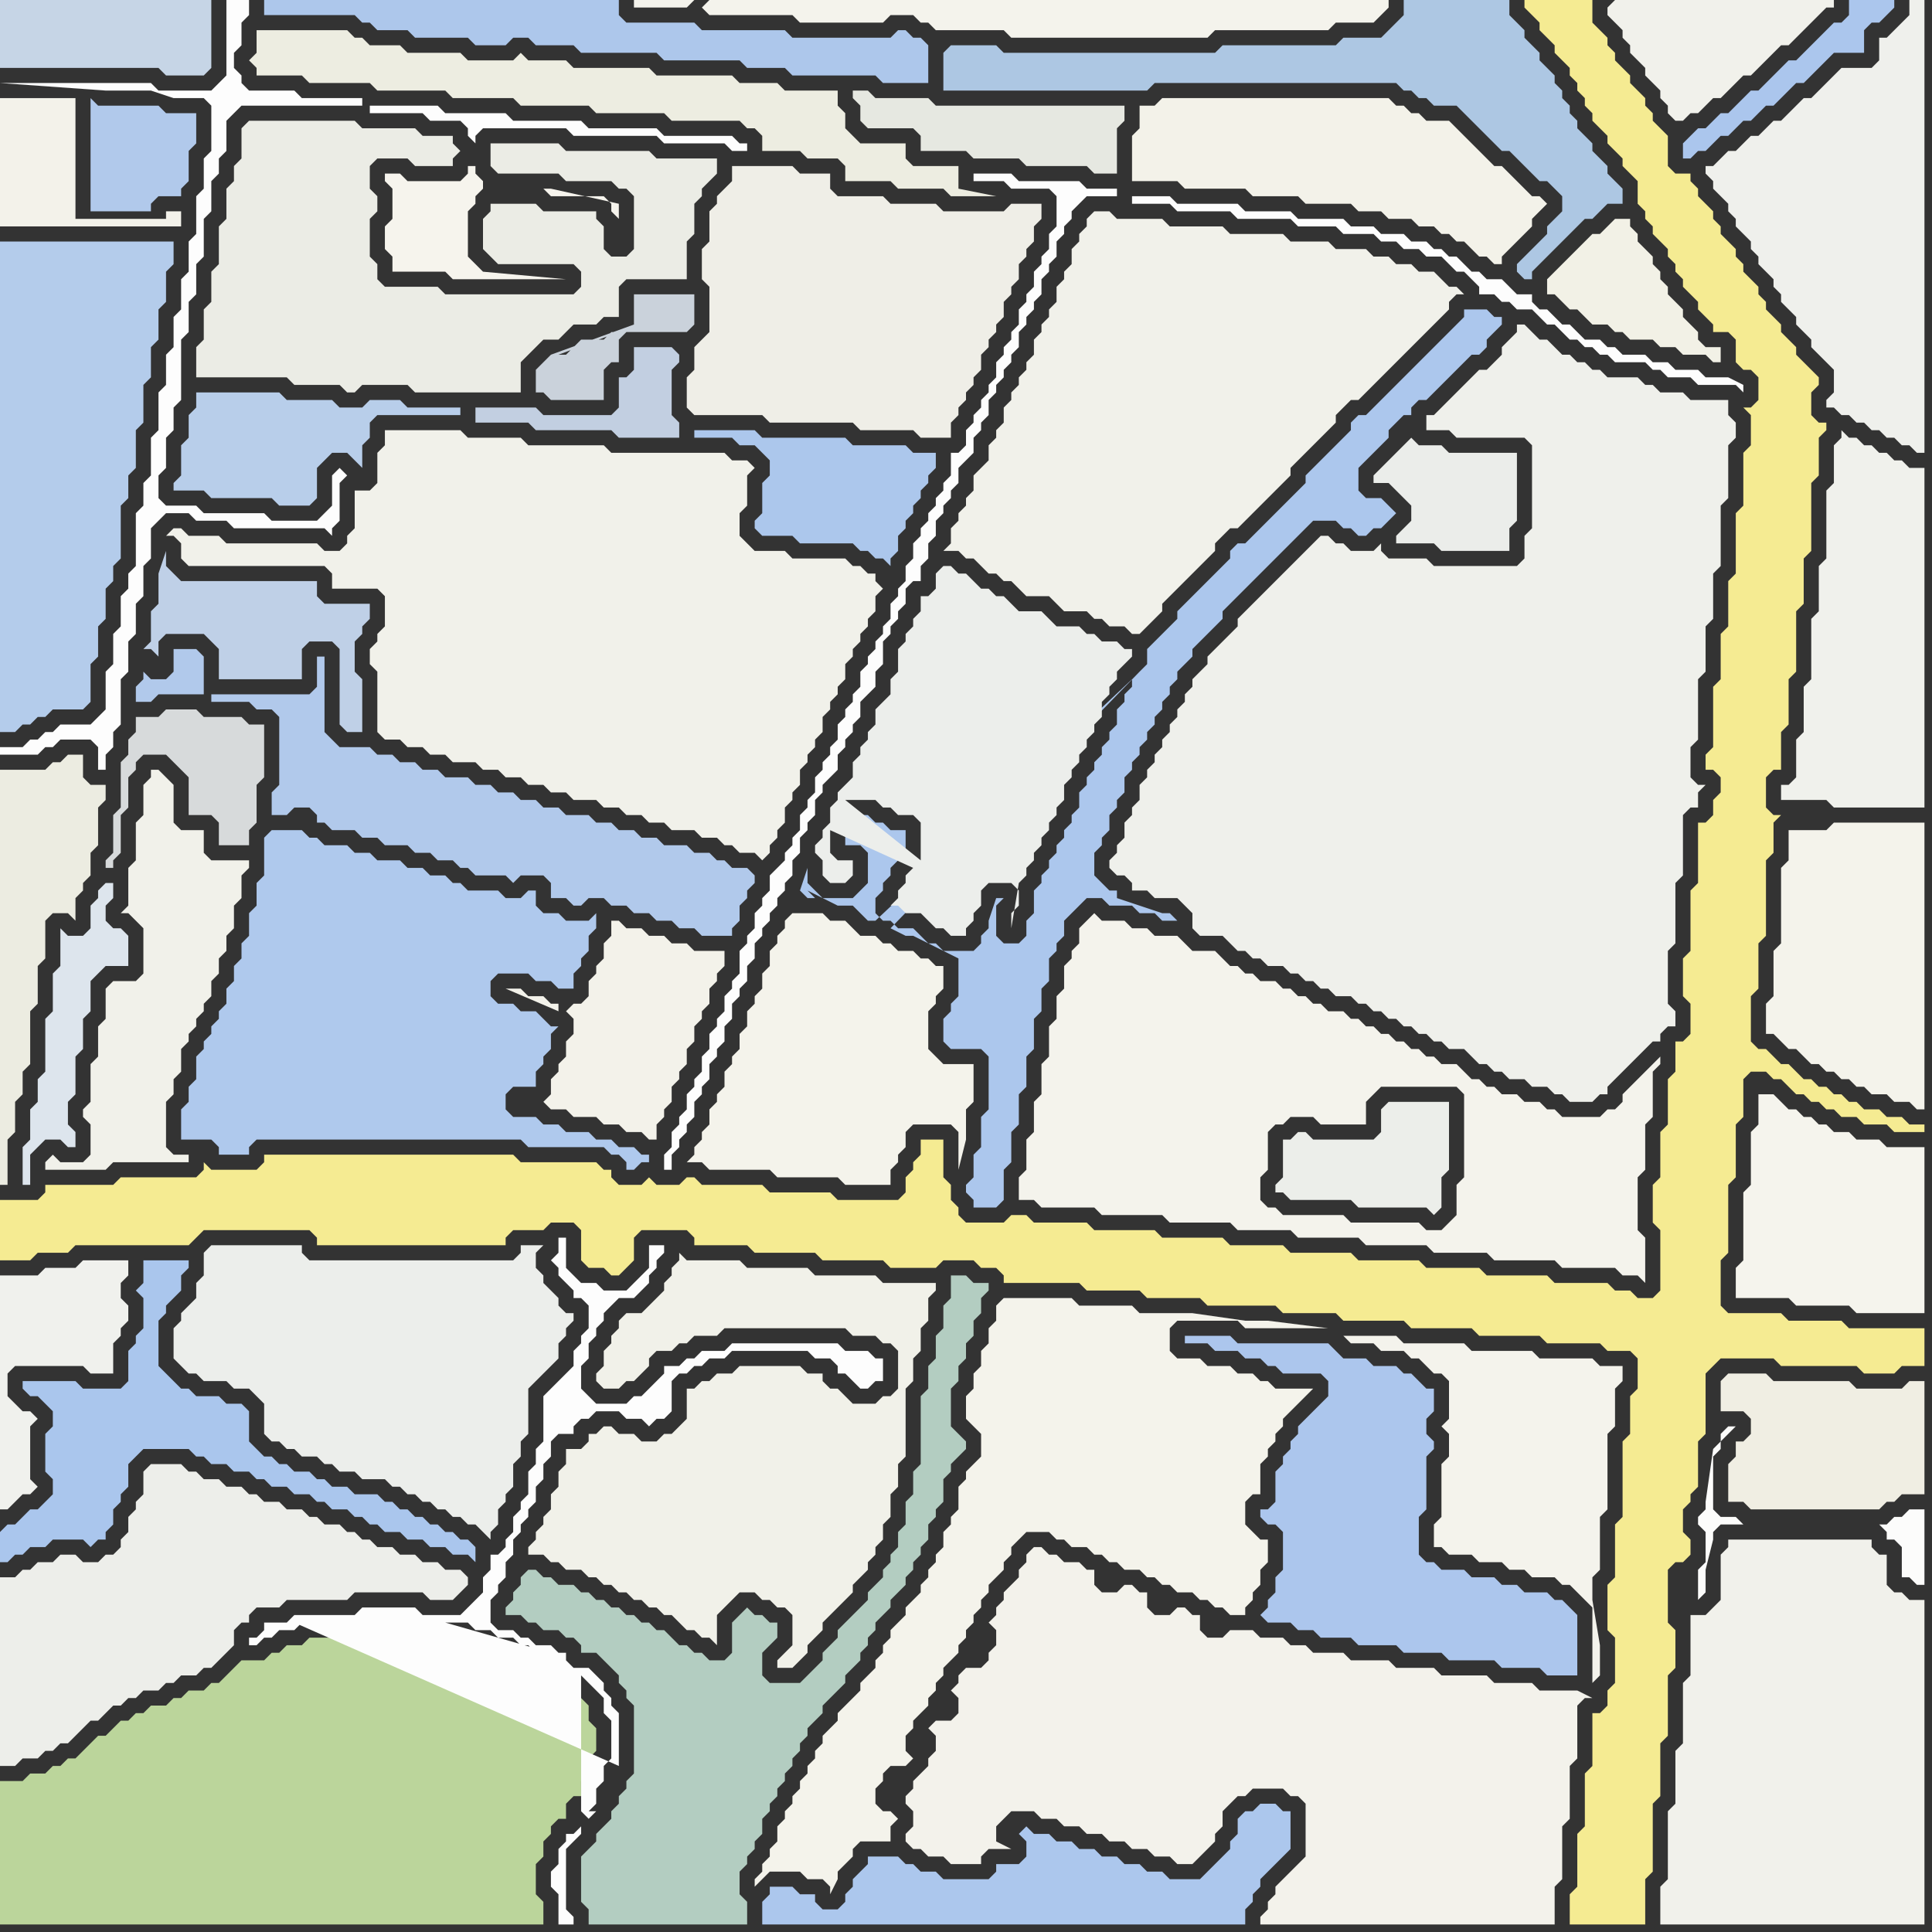 <svg width="256" height="256" xmlns="http://www.w3.org/2000/svg"><rect width="100%" height="100%" fill="#333333" stroke="none"/><script> 
var tempColor;
function hoverPath(evt){
obj = evt.target;
tempColor = obj.getAttribute("fill");
obj.setAttribute("fill","red");
//alert(tempColor);
//obj.setAttribute("stroke","red");}
function recoverPath(evt){
obj = evt.target;
obj.setAttribute("fill", tempColor);
//obj.setAttribute("stroke", tempColor);
}</script><path onmouseover="hoverPath(evt)" onmouseout="recoverPath(evt)" fill="rgb(245,235,146)" d="M  1,159l -1,0 0,8 4,0 1,-1 4,0 1,-1 15,0 1,-1 1,-1 14,0 1,1 0,1 25,0 0,-1 1,-1 4,0 1,-1 3,0 1,1 0,4 1,1 2,0 1,1 1,0 1,-1 1,-1 0,-3 1,-1 6,0 1,1 0,1 7,0 1,1 8,0 1,1 8,0 1,1 6,0 1,-1 4,0 1,1 2,0 1,1 0,1 10,0 1,1 7,0 1,1 7,0 1,1 9,0 1,1 7,0 1,1 8,0 1,1 8,0 1,1 8,0 1,1 7,0 1,1 3,0 1,1 0,4 -1,1 0,5 -1,1 0,10 -1,1 0,7 -1,1 0,6 1,1 0,6 -1,1 0,2 -1,1 -1,0 0,7 -1,1 0,7 -1,1 0,7 -1,1 0,4 10,0 0,-6 1,-1 0,-9 1,-1 0,-7 1,-1 0,-8 1,-1 0,-5 -1,-1 0,-7 1,-1 1,0 1,-1 0,-2 -1,-1 0,-3 1,-1 0,-1 1,-1 0,-6 1,-1 0,-8 1,-1 1,-1 7,0 1,1 10,0 1,1 4,0 1,-1 3,0 0,-5 -10,0 -1,-1 -7,0 -1,-1 -7,0 -1,-1 0,-6 1,-1 0,-9 1,-1 0,-7 1,-1 0,-5 1,-1 2,0 1,1 1,0 1,1 1,1 1,0 1,1 1,0 1,1 1,0 1,1 2,0 1,1 3,0 1,1 4,0 0,-1 -2,0 -1,-1 -2,0 -1,-1 -2,0 -1,-1 -1,0 -1,-1 -1,0 -1,-1 -1,0 -1,-1 -1,0 -1,-1 -1,-1 -1,0 -1,-1 -1,-1 -1,0 -1,-1 0,-6 1,-1 0,-6 1,-1 0,-10 1,-1 0,-4 1,-1 -1,0 -1,-1 0,-4 1,-1 1,0 0,-5 1,-1 0,-6 1,-1 0,-8 1,-1 0,-6 1,-1 0,-9 1,-1 0,-5 1,-1 0,-1 -1,0 -1,-1 0,-3 1,-1 0,-1 -1,-1 0,0 -1,-1 -1,-1 0,-1 -1,-1 -1,-1 0,-1 -1,-1 -1,-1 0,-1 -1,-1 0,-1 -1,-1 -1,-1 0,-1 -1,-1 0,-1 -2,-2 0,-1 -1,-1 0,-1 -1,-1 -1,-1 0,-1 -1,-1 0,-1 -2,0 -1,-1 0,-4 -1,-1 -1,-1 0,-1 -1,-1 0,-1 -1,-1 -1,-1 0,-1 -1,-1 -1,-1 0,-1 -1,-1 0,-1 -2,-2 0,-3 -9,0 0,1 1,1 0,0 1,1 0,1 1,1 1,1 0,1 1,1 1,1 0,1 1,1 0,1 1,1 0,1 1,1 0,1 1,1 1,1 0,1 1,1 1,1 0,1 1,1 1,1 0,3 1,1 0,1 1,1 0,1 1,1 1,1 0,1 1,1 0,1 1,1 0,1 1,1 1,1 0,1 1,1 1,1 0,1 2,0 1,1 0,3 1,1 1,0 1,1 0,3 -1,1 -1,0 1,1 0,4 -1,1 0,7 -1,1 0,8 -1,1 0,6 -1,1 0,6 -1,1 0,8 -1,1 0,2 1,0 1,1 0,2 -1,1 0,2 -1,1 -1,0 0,8 -1,1 0,8 -1,1 0,5 1,1 0,4 -1,1 -1,0 0,4 -1,1 0,6 -1,1 0,6 -1,1 0,5 1,1 0,8 -1,1 -2,0 -1,-1 -2,0 -1,-1 -7,0 -1,-1 -8,0 -1,-1 -7,0 -1,-1 -8,0 -1,-1 -8,0 -1,-1 -7,0 -1,-1 -8,0 -1,-1 -8,0 -1,-1 -7,0 -1,-1 -2,0 -1,1 -5,0 -1,-1 0,-1 -1,-1 0,-2 -1,-1 0,-5 -3,0 0,2 -1,1 0,1 -1,1 0,2 -1,1 -8,0 -1,-1 -8,0 -1,-1 -8,0 -1,-1 -1,0 -1,1 -3,0 -1,-1 -1,1 -3,0 -1,-1 0,-1 -1,0 -1,-1 -10,0 -1,-1 -33,0 0,1 -1,1 -6,0 -1,-1 0,1 -1,1 -10,0 -1,1 -9,0 0,1 -1,1Z"/>
<path onmouseover="hoverPath(evt)" onmouseout="recoverPath(evt)" fill="rgb(187,213,155)" d="M  0,240l 0,15 72,0 0,-3 -1,-1 0,-4 1,-1 0,-2 1,-1 0,-1 1,-1 1,0 0,-2 1,-1 1,0 0,-2 1,-1 0,-2 1,-1 0,-3 -1,-1 0,-2 -1,-1 -1,-1 -1,-1 -1,0 -1,-1 -1,0 -1,-1 -1,0 -1,-1 -1,0 -1,-1 -2,0 -1,-1 -2,0 -1,-1 -3,0 -1,-1 -11,0 -1,1 -4,0 -1,1 -2,0 -1,1 -1,0 -1,1 -3,0 -1,1 -2,2 -1,0 -1,1 -2,0 -1,1 -1,0 -1,1 -2,0 -1,1 -1,0 -1,1 -1,0 -1,1 -1,1 -1,0 -1,1 -1,1 -1,1 -1,0 -1,1 -1,0 -1,1 -2,0 -1,1 -3,0Z"/>
<path onmouseover="hoverPath(evt)" onmouseout="recoverPath(evt)" fill="rgb(215,218,219)" d="M  21,100l 1,0 1,1 1,1 1,1 0,5 3,0 1,1 0,3 4,0 0,-2 1,-1 0,-5 1,-1 0,-7 -2,0 -1,-1 -5,0 -1,-1 -4,0 -1,1 -3,0 0,2 -1,1 0,2 -1,1 0,6 -1,1 0,5 -1,1 0,1 1,0 0,-1 1,-1 0,-5 1,-1 0,-4 1,-1 0,-1 1,-1Z"/>
<path onmouseover="hoverPath(evt)" onmouseout="recoverPath(evt)" fill="rgb(230,232,225)" d="M  125,20l 3,0 1,1 6,0 1,1 8,0 1,1 3,0 0,-6 1,-1 0,-2 -25,0 -1,-1 -7,0 -1,-1 -2,0 0,1 1,1 0,2 1,1 6,0 1,1 0,2Z"/>
<path onmouseover="hoverPath(evt)" onmouseout="recoverPath(evt)" fill="rgb(241,241,234)" d="M  129,64l 0,1 -1,1 0,1 -1,1 0,1 -1,1 0,2 -1,1 2,0 1,1 1,0 1,1 1,1 1,0 1,1 1,0 1,1 1,1 3,0 1,1 1,1 3,0 1,1 1,0 1,1 2,0 1,1 1,0 2,-2 1,-1 0,-1 1,-1 1,-1 1,-1 1,-1 1,-1 1,-1 1,-1 0,-1 1,-1 1,-1 1,0 1,-1 1,-1 1,-1 1,-1 1,-1 1,-1 1,-1 0,-1 1,-1 1,-1 1,-1 1,-1 1,-1 1,-1 0,-1 1,-1 1,-1 1,0 1,-1 1,-1 1,-1 1,-1 1,-1 1,-1 1,-1 1,-1 1,-1 1,-1 1,-1 1,-1 0,-1 1,-1 1,0 -1,-1 -1,0 -1,-1 -1,-1 -2,0 -1,-1 -2,0 -1,-1 -2,0 -1,-1 -4,0 -1,-1 -5,0 -1,-1 -7,0 -1,-1 -7,0 -1,-1 -6,0 -1,-1 -2,0 -1,1 0,1 -1,1 0,1 -1,1 0,2 -1,1 0,1 -1,1 0,2 -1,1 0,1 -1,1 0,1 -1,1 0,2 -1,1 0,1 -1,1 0,1 -1,1 0,1 -1,1 0,2 -1,1 0,1 -1,1 0,2 -2,2Z"/>
<path onmouseover="hoverPath(evt)" onmouseout="recoverPath(evt)" fill="rgb(172,198,237)" d="M  168,200l -1,0 0,1 1,1 1,0 1,1 0,5 -1,1 0,2 -1,1 0,1 -1,1 1,1 3,0 1,1 2,0 1,1 4,0 1,1 5,0 1,1 5,0 1,1 6,0 1,1 5,0 1,1 4,0 0,-8 -1,-1 0,0 -1,-1 -1,0 -1,-1 -3,0 -1,-1 -2,0 -1,-1 -3,0 -1,-1 -3,0 -1,-1 -1,0 -1,-1 0,-5 1,-1 0,-7 1,-1 0,-1 -1,-1 0,-2 1,-1 0,-3 -1,0 -1,-1 -1,-1 -1,0 -1,-1 -3,0 -1,-1 -3,0 -1,-1 -1,-1 -12,0 -1,-1 -6,0 0,1 3,0 1,1 3,0 1,1 2,0 1,1 1,0 1,1 5,0 1,1 0,2 -1,1 -1,1 -1,1 -1,1 0,1 -1,1 0,1 -1,1 0,1 -1,1 0,4 -1,1Z"/>
<path onmouseover="hoverPath(evt)" onmouseout="recoverPath(evt)" fill="rgb(239,240,235)" d="M  167,127l 0,0 1,1 2,0 1,1 1,0 1,1 1,0 1,1 1,0 1,1 2,0 1,1 1,0 1,1 1,0 1,1 1,0 1,1 1,0 1,1 1,0 1,1 1,0 1,1 2,0 1,1 1,1 1,0 1,1 1,0 1,1 2,0 1,1 2,0 1,1 1,0 1,1 3,0 1,-1 1,0 0,-1 1,-1 1,-1 1,-1 2,-2 1,-1 1,0 0,-1 1,-1 1,0 0,-2 -1,-1 0,-7 1,-1 0,-8 1,-1 0,-8 1,-1 1,0 0,-2 1,-1 -1,0 -1,-1 0,-4 1,-1 0,-8 1,-1 0,-6 1,-1 0,-6 1,-1 0,-8 1,-1 0,-7 1,-1 0,-2 -1,-1 0,-2 -5,0 -1,-1 -3,0 -1,-1 -1,0 -1,-1 -4,0 -1,-1 -1,0 -1,-1 -1,0 -1,-1 -1,0 -1,-1 -1,-1 -1,0 -2,-2 -1,0 0,1 -1,1 -1,1 0,1 -1,1 -1,1 -1,0 -1,1 -1,1 -1,1 -1,1 -1,1 -1,1 -1,0 0,2 3,0 1,1 9,0 1,1 0,11 -1,1 0,3 -1,1 -11,0 -1,-1 -5,0 -1,-1 0,-1 -1,1 -3,0 -1,-1 -1,0 -1,-1 -1,0 -1,1 -1,1 -2,2 -1,1 -5,5 -1,1 0,1 -1,1 -1,1 -2,2 0,1 -2,2 0,1 -1,1 0,1 -1,1 0,1 -1,1 0,1 -1,1 0,1 -1,1 0,1 -1,1 0,1 -1,1 0,2 -1,1 0,1 -1,1 0,2 -1,1 0,1 -1,1 0,1 1,1 1,0 1,1 0,1 2,0 1,1 3,0 1,1 1,1 0,2 1,1 3,0 1,1 1,1 1,0 1,1Z"/>
<path onmouseover="hoverPath(evt)" onmouseout="recoverPath(evt)" fill="rgb(242,241,230)" d="M  214,44l 1,0 1,1 3,0 1,1 2,0 1,1 3,0 1,1 1,0 0,-2 -2,0 -1,-1 0,-1 -1,-1 -1,-1 0,-1 -1,-1 -1,-1 0,-1 -1,-1 0,-1 -1,-1 0,-1 -1,-1 -1,-1 0,-1 -1,-1 0,-1 -2,0 -1,1 -1,1 -1,0 -1,1 -1,1 -1,1 -2,2 -1,1 0,2 1,0 1,1 1,1 1,0 1,1 1,1 2,0 1,1Z"/>
<path onmouseover="hoverPath(evt)" onmouseout="recoverPath(evt)" fill="rgb(241,241,235)" d="M  224,216l 0,6 -1,1 0,8 -1,1 0,7 -1,1 0,9 -1,1 0,5 35,0 0,-43 -2,0 -1,-1 -1,0 -1,-1 0,-4 -1,0 -1,-1 0,-1 -19,0 0,1 -1,1 0,6 -1,1 -1,1 -2,0Z"/>
<path onmouseover="hoverPath(evt)" onmouseout="recoverPath(evt)" fill="rgb(239,240,236)" d="M  238,14l -2,2 -1,0 -1,1 -1,1 -1,0 -1,1 -1,1 -1,0 -1,1 -1,1 -1,0 0,1 1,1 0,1 1,1 1,1 0,1 1,1 0,1 1,1 1,1 0,1 1,1 0,1 1,1 1,1 0,1 1,1 0,1 1,1 1,1 0,1 1,1 1,1 0,1 1,1 1,1 1,1 0,3 -1,1 0,1 1,0 1,1 1,0 1,1 1,0 1,1 1,0 1,1 1,0 1,1 1,0 1,1 1,0 0,-60 -2,0 0,2 -1,1 -2,2 -1,0 0,3 -1,1 -4,0 -1,1 -1,1 -1,1 -1,1 -1,0 -1,1Z"/>
<path onmouseover="hoverPath(evt)" onmouseout="recoverPath(evt)" fill="rgb(237,238,234)" d="M  2,209l -2,0 0,25 2,0 1,-1 2,0 1,-1 1,0 1,-1 1,0 1,-1 1,-1 1,-1 1,0 1,-1 1,-1 1,0 1,-1 1,0 1,-1 2,0 1,-1 1,0 1,-1 2,0 1,-1 1,0 1,-1 1,-1 1,-1 0,-2 1,-1 1,0 0,-1 1,-1 3,0 1,-1 8,0 1,-1 9,0 1,1 3,0 1,-1 0,0 1,-1 0,-1 -1,-1 -2,0 -1,-1 -2,0 -1,-1 -2,0 -1,-1 -2,0 -1,-1 -1,0 -1,-1 -1,0 -1,-1 -2,0 -1,-1 -1,0 -1,-1 -2,0 -1,-1 -2,0 -1,-1 -1,0 -1,-1 -2,0 -1,-1 -2,0 -1,-1 -1,0 -1,-1 -4,0 -1,1 0,3 -1,1 0,1 -1,1 0,2 -1,1 0,1 -1,1 -1,0 -1,1 -2,0 -1,-1 -2,0 -1,1 -2,0 -1,1 -1,0 -1,1Z"/>
<path onmouseover="hoverPath(evt)" onmouseout="recoverPath(evt)" fill="rgb(235,236,229)" d="M  29,33l 0,2 -1,1 0,4 -1,1 0,4 -1,1 0,4 12,0 1,1 6,0 1,1 1,0 1,-1 6,0 1,1 14,0 0,-4 1,-1 1,-1 1,-1 2,0 1,-1 1,-1 3,0 1,-1 2,0 0,-4 1,-1 8,0 0,-5 1,-1 0,-4 1,-1 0,-1 1,-1 1,-1 0,-2 -8,0 -1,-1 -11,0 -1,-1 -9,0 0,3 1,1 8,0 1,1 6,0 1,1 1,0 1,1 0,7 -1,1 -2,0 -1,-1 0,-3 -1,-1 0,-1 -7,0 -1,-1 -6,0 0,1 -1,1 0,4 1,1 0,0 1,1 10,0 1,1 0,2 -1,1 -17,0 -1,-1 -7,0 -1,-1 0,-2 -1,-1 0,-5 1,-1 0,-2 -1,-1 0,-3 1,-1 4,0 1,1 5,0 0,-1 1,-1 -1,-1 0,-1 -4,0 -1,-1 -7,0 -1,-1 -14,0 -1,1 0,4 -1,1 0,2 -1,1 0,4 -1,1Z"/>
<path onmouseover="hoverPath(evt)" onmouseout="recoverPath(evt)" fill="rgb(179,205,193)" d="M  69,209l 0,1 -1,1 0,1 -1,1 0,1 2,0 1,1 1,0 1,1 2,0 1,1 1,0 1,1 0,1 2,0 1,1 1,1 1,1 0,1 1,1 0,1 1,1 0,9 -1,1 0,1 -1,1 0,1 -1,1 0,1 -1,1 -1,1 0,1 -1,1 -1,1 0,6 1,1 0,2 21,0 0,-3 -1,-1 0,-3 1,-1 0,-1 1,-1 0,-1 1,-1 0,-2 1,-1 0,-1 1,-1 0,-1 1,-1 0,-1 1,-1 0,-1 1,-1 0,-1 1,-1 0,-1 1,-1 1,-1 0,-1 1,-1 2,-2 0,-1 2,-2 0,-1 1,-1 0,-1 1,-1 0,-1 1,-1 1,-1 0,-1 1,-1 1,-1 0,-1 1,-1 0,-1 1,-1 0,-1 1,-1 0,-2 1,-1 0,-1 1,-1 0,-3 1,-1 0,-1 1,-1 1,-1 0,-1 -1,-1 -1,-1 0,-5 1,-1 0,-2 1,-1 0,-2 1,-1 0,-2 1,-1 0,-2 1,-1 0,-1 -2,0 -1,-1 -2,0 0,3 -1,1 0,3 -1,1 0,3 -1,1 0,3 -1,1 0,9 -1,1 0,3 -1,1 0,3 -1,1 0,2 -1,1 0,1 -1,1 0,1 -2,2 0,1 -2,2 -1,1 -1,1 0,1 -1,1 -1,1 0,1 -1,1 -1,1 -1,1 -4,0 -1,-1 0,-3 1,-1 1,-1 0,-2 -1,0 -1,-1 -1,0 -1,-1 -1,1 0,0 -1,1 0,4 -1,1 -2,0 -1,-1 -1,0 -1,-1 -1,0 -2,-2 -1,0 -1,-1 -1,0 -1,-1 -1,0 -1,-1 -1,0 -1,-1 -1,0 -1,-1 -1,0 -1,-1 -2,0 -1,-1 -1,0 -1,-1 -1,0 -1,1Z"/>
<path onmouseover="hoverPath(evt)" onmouseout="recoverPath(evt)" fill="rgb(241,241,233)" d="M  76,192l -1,0 0,2 -1,1 0,2 -1,1 0,2 -1,1 0,1 -1,1 0,1 -1,1 0,1 2,0 1,1 1,0 1,1 2,0 1,1 1,0 1,1 1,0 1,1 1,0 1,1 1,0 1,1 1,0 1,1 1,0 1,1 1,1 1,0 1,1 1,0 1,1 0,-4 1,-1 1,-1 1,-1 2,0 1,1 1,0 1,1 1,0 1,1 0,4 -1,1 -1,1 0,1 2,0 1,-1 0,0 1,-1 0,-1 1,-1 1,-1 0,-1 2,-2 1,-1 1,-1 0,-1 1,-1 1,-1 0,-1 1,-1 0,-1 1,-1 0,-2 1,-1 0,-3 1,-1 0,-3 1,-1 0,-9 1,-1 0,-3 1,-1 0,-3 1,-1 0,-3 1,-1 0,-1 -7,0 -1,-1 -8,0 -1,-1 -8,0 -1,-1 -7,0 -1,-1 0,1 -1,1 0,1 -1,1 0,1 -1,1 -1,1 -1,1 -2,0 -1,1 0,1 -1,1 0,1 -1,1 0,2 -1,1 0,1 1,1 2,0 1,-1 1,0 1,-1 1,-1 0,-1 1,-1 2,0 1,-1 1,0 1,-1 3,0 1,-1 16,0 1,1 3,0 1,1 1,0 1,1 0,5 -1,1 -1,0 -1,1 -3,0 -1,-1 -1,-1 -1,0 -1,-1 0,-1 -2,0 -1,-1 -8,0 -1,1 -2,0 -1,1 -1,0 -1,1 -1,0 0,4 -1,1 -1,1 -1,0 -1,1 -2,0 -1,-1 -2,0 -1,-1 -1,0 -1,1 -1,0 0,1 -1,1Z"/>
<path onmouseover="hoverPath(evt)" onmouseout="recoverPath(evt)" fill="rgb(244,243,236)" d="M  93,1l 0,0 1,1 11,0 1,1 11,0 1,-1 3,0 1,1 1,0 1,1 9,0 1,1 26,0 1,-1 15,0 1,-1 5,0 1,-1 1,-1 0,-1 -90,0 -1,1 -1,-1 -8,0 0,1 7,0 1,-1 1,1Z"/>
<path onmouseover="hoverPath(evt)" onmouseout="recoverPath(evt)" fill="rgb(243,242,235)" d="M  173,245l 0,1 -1,1 -1,1 -1,1 -1,1 0,1 -1,1 0,1 -1,1 0,1 39,0 0,-5 1,-1 0,-7 1,-1 0,-7 1,-1 0,-7 1,-1 1,0 -2,-1 -5,0 -1,-1 -5,0 -1,-1 -6,0 -1,-1 -5,0 -1,-1 -5,0 -1,-1 -4,0 -1,-1 -2,0 -1,-1 -3,0 -1,-1 -3,0 -1,1 -2,0 -1,-1 0,-2 -1,0 -1,-1 -1,0 -1,1 -2,0 -1,-1 0,-2 -1,0 -1,-1 -1,0 -1,1 -2,0 -1,-1 0,-2 -1,0 -1,-1 -2,0 -1,-1 -1,0 -1,-1 -1,0 -1,1 0,1 -1,1 0,1 -1,1 -1,1 0,1 -1,1 0,1 -1,1 1,1 0,2 -1,1 0,1 -1,1 -2,0 -1,1 0,1 -1,1 1,1 0,2 -1,1 -2,0 -1,1 1,1 0,2 -1,1 0,1 -1,1 -1,1 0,1 -1,1 0,1 1,1 0,2 -1,1 0,1 1,1 1,0 1,1 2,0 1,1 4,0 0,-1 1,-1 3,0 -2,-1 0,-2 1,-1 1,-1 3,0 1,1 2,0 1,1 2,0 1,1 2,0 1,1 2,0 1,1 2,0 1,1 2,0 1,1 2,0 1,-1 1,-1 1,-1 0,-1 1,-1 0,-2 1,-1 1,-1 1,0 1,-1 4,0 1,1 1,0 1,1Z"/>
<path onmouseover="hoverPath(evt)" onmouseout="recoverPath(evt)" fill="rgb(244,243,236)" d="M  179,177l -1,0 1,1 3,0 1,1 3,0 1,1 1,0 1,1 1,1 1,0 1,1 0,5 -1,1 1,1 0,3 -1,1 0,7 -1,1 0,3 1,0 1,1 3,0 1,1 3,0 1,1 2,0 1,1 3,0 1,1 1,0 1,1 1,1 1,1 0,10 1,-1 0,-4 -1,-6 0,-3 1,-1 0,-7 1,-1 0,-10 1,-1 0,-5 1,-1 0,-2 -3,0 -1,-1 -7,0 -1,-1 -8,0 -1,-1 -8,0 -1,-1Z"/>
<path onmouseover="hoverPath(evt)" onmouseout="recoverPath(evt)" fill="rgb(241,241,235)" d="M  213,1l 0,1 1,1 1,1 0,1 1,1 0,1 1,1 1,1 0,1 1,1 1,1 0,1 1,1 0,1 1,1 1,0 1,-1 1,0 1,-1 1,-1 1,0 1,-1 2,-2 1,0 1,-1 1,-1 1,-1 1,-1 1,0 1,-1 1,-1 1,-1 1,-1 1,-1 1,0 0,-1 -29,0 -1,1Z"/>
<path onmouseover="hoverPath(evt)" onmouseout="recoverPath(evt)" fill="rgb(245,244,237)" d="M  233,145l 0,4 -1,1 0,7 -1,1 0,9 -1,1 0,4 7,0 1,1 7,0 1,1 9,0 0,-22 -5,0 -1,-1 -3,0 -1,-1 -2,0 -1,-1 -1,0 -1,-1 -1,0 -1,-1 -1,0 -1,-1 -1,-1Z"/>
<path onmouseover="hoverPath(evt)" onmouseout="recoverPath(evt)" fill="rgb(180,204,235)" d="M  19,51l 0,0 1,-1 0,-4 1,-1 0,-4 1,-1 0,-4 1,-1 0,-3 -23,0 0,65 2,0 1,-1 1,0 1,-1 1,0 1,-1 4,0 1,-1 0,-5 1,-1 0,-4 1,-1 0,-4 1,-1 0,-2 1,-1 0,-7 1,-1 0,-3 1,-1 0,-5 1,-1Z"/>
<path onmouseover="hoverPath(evt)" onmouseout="recoverPath(evt)" fill="rgb(221,229,237)" d="M  13,118l 0,1 -1,1 0,3 -1,1 -2,0 -1,-1 0,5 -1,1 0,5 -1,1 0,7 -1,1 0,3 -1,1 0,4 -1,1 0,5 1,0 0,-4 1,-1 1,-1 2,0 1,1 1,0 0,-2 -1,-1 0,-3 1,-1 0,-5 1,-1 0,-4 1,-1 0,-4 1,-1 1,-1 3,0 0,-4 -1,-1 -1,0 -1,-1 0,-2 1,-1 0,-2 -1,0 -1,1Z"/>
<path onmouseover="hoverPath(evt)" onmouseout="recoverPath(evt)" fill="rgb(236,238,235)" d="M  27,166l 0,3 -1,1 0,2 -1,1 -1,1 0,1 -1,1 0,4 1,1 1,1 1,0 1,1 3,0 1,1 2,0 1,1 1,1 0,4 1,1 1,0 1,1 1,0 1,1 2,0 1,1 1,0 1,1 2,0 1,1 3,0 1,1 1,0 1,1 1,0 1,1 1,0 1,1 1,0 1,1 1,0 1,1 1,0 1,1 1,1 0,-1 1,-1 0,-2 1,-1 0,-1 1,-1 0,-3 1,-1 0,-2 1,-1 0,-6 1,-1 1,-1 1,-1 1,-1 0,-2 1,-1 0,-1 1,-1 0,-1 -1,0 -1,-1 0,-1 -1,-1 -1,-1 0,-1 -1,-1 0,-2 1,-1 -3,0 0,1 -1,1 -27,0 -1,-1 0,-1 -12,0 -1,1Z"/>
<path onmouseover="hoverPath(evt)" onmouseout="recoverPath(evt)" fill="rgb(241,241,234)" d="M  50,90l 0,7 1,1 2,0 1,1 2,0 1,1 2,0 1,1 3,0 1,1 2,0 1,1 2,0 1,1 2,0 1,1 2,0 1,1 3,0 1,1 2,0 1,1 2,0 1,1 2,0 1,1 3,0 1,1 2,0 1,1 1,0 1,1 2,0 1,1 1,-1 0,-1 1,-1 0,-1 1,-1 0,-2 1,-1 0,-1 1,-1 0,-2 1,-1 0,-1 1,-1 0,-1 1,-1 0,-2 1,-1 0,-1 1,-1 0,-1 1,-1 0,-2 1,-1 0,-1 1,-1 0,-1 1,-1 0,-1 1,-1 0,-2 1,-1 -1,-1 0,-1 -1,0 -1,-1 -1,0 -1,-1 -7,0 -1,-1 -4,0 -1,-1 -1,-1 0,-3 1,-1 0,-4 1,-1 -1,-1 -2,0 -1,-1 -15,0 -1,-1 -10,0 -1,-1 -7,0 -1,-1 -10,0 0,2 -1,1 0,4 -1,1 -2,0 0,5 -1,1 0,1 -1,1 -2,0 -1,-1 -12,0 -1,-1 -4,0 -1,-1 -1,0 -1,1 1,0 1,1 0,2 1,1 18,0 1,1 0,2 6,0 1,1 0,4 -1,1 0,1 -1,1 0,2 1,1Z"/>
<path onmouseover="hoverPath(evt)" onmouseout="recoverPath(evt)" fill="rgb(243,242,234)" d="M  75,134l 0,0 1,1 0,2 -1,1 0,2 -1,1 0,1 -1,1 0,2 -1,1 0,0 1,1 2,0 1,1 3,0 1,1 2,0 1,1 2,0 1,1 1,0 0,-2 1,-1 0,-1 1,-1 0,-2 1,-1 0,-1 1,-1 0,-2 1,-1 0,-2 1,-1 0,-1 1,-1 0,-2 1,-1 0,-1 1,-1 0,-2 -4,0 -1,-1 -2,0 -1,-1 -2,0 -1,-1 -2,0 -1,-1 -1,0 0,2 -1,1 0,2 -1,1 0,1 -1,1 0,2 -1,1 -1,0 -1,1 -1,-1 -1,0 -1,-1 -2,0 -1,-1 -2,0 7,3 0,-1 1,1Z"/>
<path onmouseover="hoverPath(evt)" onmouseout="recoverPath(evt)" fill="rgb(253,253,253)" d="M  77,222l 0,0 1,1 1,1 1,1 0,2 1,1 0,5 -1,1 0,2 -1,1 0,2 -1,1 1,0 -1,1 -1,-1 0,2 -1,1 -1,0 0,1 -1,1 0,2 -1,1 0,2 1,1 0,4 2,0 0,-1 -1,-1 0,-8 1,-1 1,-1 0,-21 5,12 0,-7 -1,-1 0,-1 -1,-1 0,-1 -1,-1 -1,-1 -2,0 -1,-1 0,-1 -1,0 -1,-1 -2,0 -1,-1 -1,0 -1,-1 -2,0 -1,-1 0,-3 1,-1 0,-1 1,-1 0,-2 1,-1 0,-2 1,-1 0,-1 1,-1 0,-1 1,-1 0,-2 1,-1 0,-2 1,-1 0,-2 1,-1 2,0 0,-1 1,-1 1,0 1,-1 3,0 1,1 2,0 1,1 1,-1 1,0 1,-1 0,-4 1,-1 1,0 1,-1 1,0 1,-1 2,0 1,-1 10,0 1,1 2,0 1,1 0,1 1,0 1,1 1,1 1,0 1,-1 1,0 0,-3 -1,0 -1,-1 -3,0 -1,-1 -14,0 -1,1 -3,0 -1,1 -1,0 -1,1 -2,0 0,1 -1,1 -1,1 -1,1 -1,0 -1,1 -4,0 -1,-1 -1,-1 0,-3 1,-1 0,-2 1,-1 0,-1 1,-1 0,-1 1,-1 1,-1 2,0 1,-1 1,-1 0,-1 1,-1 0,-1 1,-1 0,-1 -2,0 0,3 -1,1 -1,1 -1,1 -3,0 -1,-1 -2,0 -1,-1 -1,-1 0,-4 -1,0 0,2 -1,1 1,1 0,1 1,1 1,1 0,1 1,0 1,1 0,3 -1,1 0,1 -1,1 0,2 -1,1 -1,1 -1,1 -1,1 0,6 -1,1 0,2 -1,1 0,3 -1,1 0,1 -1,1 0,2 -1,1 0,1 -1,1 -1,0 0,2 -1,1 0,2 -1,1 -1,1 -1,1 -5,0 -1,-1 -7,0 -1,1 -8,0 -1,1 -3,0 0,1 -1,1 -1,0 0,1 1,0 1,-1 1,0 1,-1 2,0 1,-1 -1,0 43,19 -5,-12 -18,-7 3,0 1,1 2,0 1,1 2,0 1,1 1,0 1,1 1,0 1,1 1,0 1,1 -2,-2 -14,-4 18,7Z"/>
<path onmouseover="hoverPath(evt)" onmouseout="recoverPath(evt)" fill="rgb(194,207,225)" d="M  89,46l -5,0 0,3 -1,1 -1,0 0,4 -1,1 -9,0 -1,-1 -8,0 0,2 7,0 1,1 10,0 1,1 8,0 0,-2 -1,-1 0,-6 1,-1 0,-1 -1,-1Z"/>
<path onmouseover="hoverPath(evt)" onmouseout="recoverPath(evt)" fill="rgb(177,201,235)" d="M  89,122l 0,0 1,1 2,0 1,1 4,0 0,-1 1,-1 0,-2 1,-1 0,-1 1,-1 0,-1 -1,-1 -2,0 -1,-1 -1,0 -1,-1 -2,0 -1,-1 -3,0 -1,-1 -2,0 -1,-1 -2,0 -1,-1 -2,0 -1,-1 -3,0 -1,-1 -2,0 -1,-1 -2,0 -1,-1 -2,0 -1,-1 -2,0 -1,-1 -3,0 -1,-1 -2,0 -1,-1 -2,0 -1,-1 -2,0 -1,-1 -4,0 -1,-1 -1,-1 0,-10 -1,0 0,4 -1,1 -13,0 0,1 5,0 1,1 2,0 1,1 0,9 -1,1 0,3 2,0 1,-1 2,0 1,1 0,1 1,0 1,1 3,0 1,1 2,0 1,1 3,0 1,1 2,0 1,1 2,0 1,1 1,0 1,1 4,0 1,1 1,-1 3,0 1,1 0,2 2,0 1,1 1,0 1,-1 2,0 1,1 2,0 1,1 2,0 1,1 2,0 -62,-30 0,-5 -1,-1 -3,0 0,3 -1,1 -2,0 -1,-1 0,1 -1,1 0,2 2,0 1,-1 6,0 62,30Z"/>
<path onmouseover="hoverPath(evt)" onmouseout="recoverPath(evt)" fill="rgb(172,199,236)" d="M  102,62l 0,1 -1,1 0,4 -1,1 0,1 1,1 4,0 1,1 7,0 1,1 1,0 1,1 1,0 1,1 0,-1 1,-1 0,-2 1,-1 0,-1 1,-1 0,-1 1,-1 0,-1 1,-1 0,-1 1,-1 0,-2 -3,0 -1,-1 -7,0 -1,-1 -11,0 -1,-1 -8,0 0,1 5,0 1,1 2,0 1,1 1,1Z"/>
<path onmouseover="hoverPath(evt)" onmouseout="recoverPath(evt)" fill="rgb(244,243,235)" d="M  105,121l 0,0 -1,1 0,1 -1,1 0,1 -1,1 0,2 -1,1 0,2 -1,1 0,1 -1,1 0,2 -1,1 0,2 -1,1 0,1 -1,1 0,2 -1,1 0,1 -1,1 0,2 -1,1 0,1 -1,1 0,1 -1,1 2,0 1,1 8,0 1,1 8,0 1,1 6,0 0,-2 1,-1 0,-1 1,-1 0,-2 1,-1 5,0 1,1 0,5 1,-4 0,-4 1,-1 0,-5 -4,0 -1,-1 -1,-1 0,-5 1,-1 0,-1 1,-1 0,-3 -1,0 -1,-1 -1,0 -1,-1 -2,0 -1,-1 -1,0 -1,-1 -2,0 -1,-1 -1,-1 -2,0 -1,-1Z"/>
<path onmouseover="hoverPath(evt)" onmouseout="recoverPath(evt)" fill="rgb(237,237,225)" d="M  106,20l 0,0 1,1 4,0 1,1 0,2 6,0 1,1 6,0 1,1 6,0 -5,-1 0,-3 -6,0 -1,-1 0,-2 -6,0 -1,-1 -1,-1 0,-2 -1,-1 0,-2 -7,0 -1,-1 -5,0 -1,-1 -10,0 -1,-1 -10,0 -1,-1 -5,0 -1,-1 -1,1 -6,0 -1,-1 -7,0 -1,-1 -4,0 -1,-1 -1,0 -1,-1 -12,0 0,3 -1,1 1,1 0,1 6,0 1,1 8,0 1,1 9,0 1,1 8,0 1,1 9,0 1,1 9,0 1,1 9,0 1,1 1,0 1,1 0,2Z"/>
<path onmouseover="hoverPath(evt)" onmouseout="recoverPath(evt)" fill="rgb(173,199,235)" d="M  117,5l -12,0 -1,-1 -11,0 -1,-1 -9,0 -1,-1 0,-2 -47,0 0,2 12,0 1,1 1,0 1,1 4,0 1,1 7,0 1,1 4,0 1,-1 2,0 1,1 5,0 1,1 10,0 1,1 10,0 1,1 5,0 1,1 11,0 1,1 6,0 0,-5 -1,-1 -1,0 -1,-1 -1,0 -1,1Z"/>
<path onmouseover="hoverPath(evt)" onmouseout="recoverPath(evt)" fill="rgb(244,243,236)" d="M  144,122l 0,0 -1,1 0,2 -1,1 0,1 -1,1 0,3 -1,1 0,3 -1,1 0,4 -1,1 0,4 -1,1 0,4 -1,1 0,4 -1,1 0,3 2,0 1,1 7,0 1,1 8,0 1,1 8,0 1,1 7,0 1,1 8,0 1,1 8,0 1,1 7,0 1,1 8,0 1,1 7,0 1,1 2,0 1,1 0,-6 -1,-1 0,-7 1,-1 0,-6 1,-1 0,-6 1,-1 0,-1 -1,1 0,0 -1,1 -3,3 0,1 -1,1 -1,0 -1,1 -5,0 -1,-1 -1,0 -1,-1 -2,0 -1,-1 -2,0 -1,-1 -1,0 -1,-1 -1,0 -1,-1 -1,-1 -2,0 -1,-1 -1,0 -1,-1 -1,0 -1,-1 -1,0 -1,-1 -1,0 -1,-1 -1,0 -1,-1 -1,0 -1,-1 -2,0 -1,-1 -1,0 -1,-1 -1,0 -1,-1 -1,0 -1,-1 -2,0 -1,-1 -1,0 -1,-1 -1,0 -1,-1 -1,-1 -3,0 -2,-2 -3,0 -1,-1 -2,0 -1,-1 -3,0 -1,-1 -1,1 49,22 1,1 0,11 -1,1 0,4 -1,1 -1,1 -2,0 -1,-1 -9,0 -1,-1 -8,0 -1,-1 -1,0 -1,-1 0,-3 1,-1 0,-5 1,-1 1,0 1,-1 3,0 1,1 6,0 0,-3 1,-1 1,-1 10,0 -49,-22Z"/>
<path onmouseover="hoverPath(evt)" onmouseout="recoverPath(evt)" fill="rgb(172,199,237)" d="M  150,90l 0,1 -1,1 0,1 -1,1 0,2 -1,1 0,1 -1,1 0,1 -1,1 0,1 -1,1 0,1 -1,1 0,2 -1,1 0,1 -1,1 0,1 -1,1 0,1 -1,1 0,1 -1,1 0,1 -1,1 0,3 -1,1 0,2 -1,1 -2,0 -1,-1 0,-4 1,-1 -1,0 -1,3 0,1 -1,1 0,1 -1,1 -4,0 -1,-1 -1,0 -1,-1 -1,-1 -2,0 -1,-1 -1,0 -1,-1 0,-2 1,-1 0,-1 1,-1 0,-1 1,-1 1,-1 0,-3 -2,0 -1,-1 -1,0 -1,-1 -2,0 -1,1 0,3 2,0 1,1 0,4 -1,1 -1,1 -4,0 -1,-1 0,0 -1,-1 0,-2 -1,3 0,0 1,1 1,0 -1,-1 4,2 2,0 1,1 1,1 1,0 34,-32 -32,33 2,1 1,0 6,3 0,5 -1,1 0,1 -1,1 0,3 1,1 4,0 1,1 0,7 -1,1 0,4 -1,1 0,3 -1,1 0,1 1,1 0,1 3,0 1,-1 0,-4 1,-1 0,-4 1,-1 0,-4 1,-1 0,-4 1,-1 0,-4 1,-1 0,-3 1,-1 0,-3 1,-1 0,-1 1,-1 0,-2 1,-1 1,-1 1,-1 2,0 1,1 3,0 1,1 2,0 1,1 2,0 -1,-1 -1,0 -3,-1 -3,-1 0,-1 -1,0 -1,-1 -1,-1 0,-3 1,-1 0,-1 1,-1 0,-2 1,-1 0,-1 1,-1 0,-2 1,-1 0,-1 1,-1 0,-1 1,-1 0,-1 1,-1 0,-1 1,-1 0,-1 1,-1 0,-1 1,-1 0,-1 1,-1 1,-1 0,-1 1,-1 1,-1 1,-1 1,-1 0,-1 1,-1 1,-1 1,-1 1,-1 1,-1 1,-1 1,-1 1,-1 1,-1 1,-1 1,-1 1,-1 3,0 1,1 1,0 1,1 1,0 1,-1 1,0 1,-1 1,-1 -1,-1 0,0 -1,-1 -2,0 -1,-1 0,-3 1,-1 1,-1 1,-1 1,-1 0,-1 1,-1 1,-1 1,0 0,-1 1,-1 1,0 1,-1 3,-3 1,-1 1,-1 1,0 1,-1 0,-1 1,-1 1,-1 0,-1 -1,0 -1,-1 -3,0 0,1 -1,1 -1,1 -4,4 -1,1 -3,3 -1,1 -1,1 -1,1 -1,0 -1,1 0,1 -3,3 -1,1 -1,1 -1,1 0,1 -1,1 -1,1 -1,1 -1,1 -1,1 -1,1 -1,1 -1,1 -1,0 -1,1 0,1 -1,1 -1,1 -1,1 -4,4 0,1 -1,1 -1,1 -1,1 -1,1 0,2 -1,1 -33,34 32,-33Z"/>
<path onmouseover="hoverPath(evt)" onmouseout="recoverPath(evt)" fill="rgb(243,242,233)" d="M  152,14l -1,0 0,3 -1,1 0,6 6,0 1,1 8,0 1,1 6,0 1,1 6,0 1,1 3,0 1,1 3,0 1,1 2,0 1,1 1,0 1,1 1,0 1,1 1,1 1,0 1,1 1,0 0,-1 1,-1 1,-1 1,-1 1,-1 0,-1 1,-1 1,-1 -1,-1 -1,0 -1,-1 -1,-1 -1,-1 -1,-1 -1,0 -1,-1 -1,-1 -1,-1 -1,-1 -1,-1 -1,-1 -3,0 -1,-1 -1,0 -1,-1 -1,0 -1,-1 -30,0 -1,1Z"/>
<path onmouseover="hoverPath(evt)" onmouseout="recoverPath(evt)" fill="rgb(244,243,235)" d="M  237,110l 0,4 -1,1 0,10 -1,1 0,6 -1,1 0,4 1,0 1,1 1,1 1,0 1,1 1,1 1,0 1,1 1,0 1,1 1,0 1,1 1,0 1,1 2,0 1,1 2,0 1,1 1,0 0,-38 -12,0 -1,1Z"/>
<path onmouseover="hoverPath(evt)" onmouseout="recoverPath(evt)" fill="rgb(252,252,251)" d="M  249,202l 0,0 1,1 0,1 1,0 1,1 0,4 1,0 1,1 1,0 0,-10 -2,0 -1,1 -1,0 -1,1 -19,0 -1,-1 -2,0 -1,-1 0,-7 1,-1 0,-2 1,-1 1,0 -3,3 0,0 -1,7 0,1 -1,1 0,1 1,1 0,4 -1,1 0,4 1,-1 0,-3 1,-4 0,-1 1,-1Z"/>
<path onmouseover="hoverPath(evt)" onmouseout="recoverPath(evt)" fill="rgb(243,242,234)" d="M  0,15l 0,15 24,0 0,-2 -2,0 0,1 -12,0 0,-16 -10,0Z"/>
<path onmouseover="hoverPath(evt)" onmouseout="recoverPath(evt)" fill="rgb(240,241,237)" d="M  0,187l 0,13 1,0 1,-1 0,0 1,-1 1,0 1,-1 -1,-1 0,-7 1,-1 -1,-1 -1,0 -1,-1 -1,-1 0,-3 1,-1 9,0 1,1 3,0 0,-4 1,-1 0,-1 1,-1 0,-2 -1,-1 0,-2 1,-1 0,-2 -6,0 -1,1 -4,0 -1,1 -5,0Z"/>
<path onmouseover="hoverPath(evt)" onmouseout="recoverPath(evt)" fill="rgb(170,198,237)" d="M  0,203l 0,4 1,0 1,-1 1,0 1,-1 2,0 1,-1 4,0 1,1 1,-1 1,0 0,-1 1,-1 0,-2 1,-1 0,-1 1,-1 0,-3 1,-1 1,-1 6,0 1,1 1,0 1,1 2,0 1,1 2,0 1,1 1,0 1,1 2,0 1,1 2,0 1,1 1,0 1,1 2,0 1,1 1,0 1,1 1,0 1,1 2,0 1,1 2,0 1,1 2,0 1,1 2,0 1,1 0,-2 -1,-1 -1,0 -1,-1 -1,0 -1,-1 -1,0 -1,-1 -1,0 -1,-1 -1,0 -1,-1 -1,0 -1,-1 -3,0 -1,-1 -2,0 -1,-1 -1,0 -1,-1 -2,0 -1,-1 -1,0 -1,-1 -1,0 -1,-1 -1,-1 0,-4 -1,-1 -2,0 -1,-1 -3,0 -1,-1 -1,0 -1,-1 -1,-1 -1,-1 0,-6 1,-1 0,-1 1,-1 1,-1 0,-2 1,-1 0,-1 -6,0 0,3 -1,1 1,1 0,4 -1,1 0,1 -1,1 0,4 -1,1 -5,0 -1,-1 -7,0 0,1 1,1 1,0 1,1 1,1 0,2 -1,1 0,5 1,1 0,2 -1,1 -1,1 -1,0 -1,1 -1,1 -1,0 -1,1Z"/>
<path onmouseover="hoverPath(evt)" onmouseout="recoverPath(evt)" fill="rgb(253,253,253)" d="M  2,99l -2,0 0,1 5,0 1,-1 1,0 1,-1 4,0 1,1 0,3 1,0 0,-2 1,-1 0,-2 1,-1 0,-6 1,-1 0,-4 1,-1 0,-4 1,-1 0,-4 1,-1 0,-4 1,-1 1,-1 3,0 1,1 4,0 1,1 12,0 1,1 0,-1 1,-1 0,-5 1,-1 -1,-1 0,0 -1,1 0,4 -1,1 -1,1 -6,0 -1,-1 -8,0 -1,-1 -4,0 -1,-1 0,-3 1,-1 0,-4 1,-1 0,-3 1,-1 0,-8 1,-1 0,-4 1,-1 0,-4 1,-1 0,-5 1,-1 0,-4 1,-1 0,-2 1,-1 0,-4 1,-1 1,-1 16,0 0,-1 -8,0 -1,-1 -6,0 -1,-1 0,-1 -1,-1 0,-2 1,-1 0,-3 1,-1 0,-2 -3,0 0,10 -1,1 -1,1 -7,0 -1,-1 -20,0 14,1 6,0 3,1 4,0 1,1 0,6 -1,1 0,4 -1,1 0,5 -1,1 0,4 -1,1 0,4 -1,1 0,4 -1,1 0,4 -1,1 0,5 -1,1 0,5 -1,1 0,3 -1,1 0,7 -1,1 0,2 -1,1 0,4 -1,1 0,4 -1,1 0,5 -1,1 -1,1 -4,0 -1,1 -1,0 -1,1 -1,0 -1,1 -1,0 47,-85 0,1 7,0 1,1 4,0 1,1 0,1 1,1 0,-1 1,-1 11,0 1,1 11,0 1,1 8,0 1,1 2,0 0,-1 -1,0 -1,-1 -9,0 -1,-1 -9,0 -1,-1 -9,0 -1,-1 -8,0 -1,-1 -9,0 -47,85Z"/>
<path onmouseover="hoverPath(evt)" onmouseout="recoverPath(evt)" fill="rgb(236,236,225)" d="M  12,113l 0,0 1,-1 0,-5 1,-1 0,-2 -2,0 -1,-1 0,-3 -2,0 -1,1 -1,0 -1,1 -6,0 0,55 1,0 0,-6 1,-1 0,-4 1,-1 0,-3 1,-1 0,-7 1,-1 0,-5 1,-1 0,-5 1,-1 2,0 1,1 0,-3 1,-1 0,-1 1,-1Z"/>
<path onmouseover="hoverPath(evt)" onmouseout="recoverPath(evt)" fill="rgb(198,213,230)" d="M  12,0l -12,0 0,9 21,0 1,1 5,0 1,-1 0,-9Z"/>
<path onmouseover="hoverPath(evt)" onmouseout="recoverPath(evt)" fill="rgb(241,241,234)" d="M  14,131l 0,4 -1,1 0,4 -1,1 0,5 -1,1 0,1 1,1 0,4 -1,1 -3,0 -1,-1 -1,1 0,1 8,0 1,-1 10,0 0,-1 -2,0 -1,-1 0,-6 1,-1 0,-2 1,-1 0,-3 1,-1 0,-1 1,-1 0,-1 1,-1 0,-1 1,-1 0,-2 1,-1 0,-2 1,-1 0,-2 1,-1 0,-3 1,-1 0,-3 1,-1 0,-1 -5,0 -1,-1 0,-3 -3,0 -1,-1 0,-5 -1,-1 -1,-1 -1,0 0,1 -1,1 0,4 -1,1 0,5 -1,1 0,5 -1,1 1,0 1,1 0,0 1,1 0,6 -1,1 -3,0 -1,1Z"/>
<path onmouseover="hoverPath(evt)" onmouseout="recoverPath(evt)" fill="rgb(177,201,235)" d="M  20,14l -7,0 -1,-1 0,15 8,0 0,-1 1,-1 3,0 0,-1 1,-1 0,-4 1,-1 0,-4 -4,0 -1,-1Z"/>
<path onmouseover="hoverPath(evt)" onmouseout="recoverPath(evt)" fill="rgb(191,208,231)" d="M  40,87l 0,-1 1,-1 3,0 1,1 0,10 1,1 2,0 0,-7 -1,-1 0,-4 1,-1 0,-1 1,-1 0,-2 -6,0 -1,-1 0,-2 -18,0 -1,-1 -1,-1 0,-2 -1,3 0,4 -1,1 0,4 -1,1 1,0 1,1 0,-2 1,-1 5,0 1,1 1,1 0,4 11,0Z"/>
<path onmouseover="hoverPath(evt)" onmouseout="recoverPath(evt)" fill="rgb(175,201,237)" d="M  41,111l 0,0 -1,-1 -4,0 -1,1 0,5 -1,1 0,3 -1,1 0,3 -1,1 0,2 -1,1 0,2 -1,1 0,2 -1,1 0,1 -1,1 0,1 -1,1 0,1 -1,1 0,3 -1,1 0,2 -1,1 0,4 4,0 1,1 0,1 4,0 0,-1 1,-1 35,0 1,1 10,0 1,1 1,0 1,1 0,1 1,0 1,-1 1,0 0,-1 -1,0 -1,-1 -2,0 -1,-1 -2,0 -1,-1 -3,0 -1,-1 -2,0 -1,-1 -3,0 -1,-1 0,-2 1,-1 3,0 0,-2 1,-1 0,-1 1,-1 0,-2 1,-1 -1,0 -1,-1 0,0 -1,-1 -2,0 -1,-1 -2,0 -1,-1 0,-2 1,-1 4,0 1,1 2,0 1,1 2,0 0,-2 1,-1 0,-1 1,-1 0,-2 1,-1 0,-2 -1,1 -3,0 -1,-1 -2,0 -1,-1 0,-2 -1,0 -1,1 -2,0 -1,-1 -4,0 -1,-1 -1,0 -1,-1 -2,0 -1,-1 -2,0 -1,-1 -3,0 -1,-1 -2,0 -1,-1 -3,0 -1,-1Z"/>
<path onmouseover="hoverPath(evt)" onmouseout="recoverPath(evt)" fill="rgb(184,206,234)" d="M  48,59l 0,0 1,-1 0,-2 1,-1 11,0 0,-1 -7,0 -1,-1 -4,0 -1,1 -3,0 -1,-1 -6,0 -1,-1 -11,0 0,2 -1,1 0,3 -1,1 0,4 -1,1 0,1 4,0 1,1 8,0 1,1 4,0 1,-1 0,-4 1,-1 1,-1 2,0 1,1 1,1Z"/>
<path onmouseover="hoverPath(evt)" onmouseout="recoverPath(evt)" fill="rgb(246,244,237)" d="M  62,34l 0,-6 1,-1 0,-1 1,-1 0,-1 -1,-1 0,-1 -1,0 0,1 -1,1 -7,0 -1,-1 -2,0 0,1 1,1 0,4 -1,1 0,3 1,1 0,2 7,0 1,1 15,0 -11,-1 0,0 -1,-1 -1,-1 3,-9 7,0 1,1 7,0 1,1 0,1 1,1 0,-2 -9,-2 -8,0 -3,9Z"/>
<path onmouseover="hoverPath(evt)" onmouseout="recoverPath(evt)" fill="rgb(202,210,219)" d="M  73,47l 0,0 -1,1 -1,1 0,3 1,0 1,1 7,0 0,-4 1,-1 1,0 0,-3 1,-1 8,0 1,-1 0,-4 -8,0 0,4 -11,4 9,-3 -1,0 -1,1 -3,0 -1,1 -1,1 -1,0 8,-3 -9,3Z"/>
<path onmouseover="hoverPath(evt)" onmouseout="recoverPath(evt)" fill="rgb(239,238,231)" d="M  91,51l 0,3 1,1 9,0 1,1 11,0 1,1 7,0 1,1 4,0 0,-2 1,-1 0,-1 1,-1 0,-1 1,-1 0,-1 1,-1 0,-2 1,-1 0,-1 1,-1 0,-1 1,-1 0,-2 1,-1 0,-1 1,-1 0,-2 1,-1 0,-1 1,-1 0,-2 1,-1 0,-2 -4,0 -1,1 -8,0 -1,-1 -6,0 -1,-1 -6,0 -1,-1 0,-2 -4,0 -1,-1 -8,0 0,2 -1,1 -1,1 0,1 -1,1 0,4 -1,1 0,4 1,1 0,6 -1,1 -1,1 0,3 -1,1Z"/>
<path onmouseover="hoverPath(evt)" onmouseout="recoverPath(evt)" fill="rgb(236,238,235)" d="M  121,115l -1,1 0,1 -1,1 0,1 -1,1 1,0 1,1 2,0 1,1 1,1 1,0 1,1 2,0 0,-1 1,-1 0,-1 1,-1 0,-2 1,-1 3,0 1,1 0,2 -1,1 0,2 1,-6 1,-1 0,-1 1,-1 0,-1 1,-1 0,-1 1,-1 0,-1 1,-1 0,-1 1,-1 0,-2 1,-1 0,-1 1,-1 0,-1 1,-1 0,-1 1,-1 0,-1 1,-1 0,-2 1,-1 0,-1 1,-1 0,-1 1,-1 1,-1 0,-1 -1,0 -1,-1 -2,0 -1,-1 -1,0 -1,-1 -3,0 -1,-1 -1,-1 -3,0 -1,-1 -1,-1 -1,0 -1,-1 -1,0 -1,-1 -1,-1 -1,0 -1,-1 -1,0 -1,1 0,2 -1,1 -1,0 0,2 -1,1 0,1 -1,1 0,1 -1,1 0,3 -1,1 0,2 -1,1 -1,1 0,2 -1,1 0,1 -1,1 0,1 -1,1 0,2 -1,1 -1,1 0,1 -1,1 0,2 -1,1 0,1 -1,1 0,1 1,1 0,2 1,1 2,0 1,-1 0,-2 -2,0 -1,-1 0,-3 11,5 -9,-9 4,0 1,1 1,0 1,1 2,0 1,1 0,5 -10,-8 9,9Z"/>
<path onmouseover="hoverPath(evt)" onmouseout="recoverPath(evt)" fill="rgb(173,199,227)" d="M  125,7l 0,5 27,0 1,-1 32,0 1,1 1,0 1,1 1,0 1,1 3,0 1,1 1,1 1,1 1,1 1,1 1,1 1,0 1,1 1,1 1,1 1,1 1,0 1,1 1,1 0,2 -1,1 -1,1 0,1 -1,1 -2,2 -1,1 0,1 1,1 1,0 0,-1 1,-1 1,-1 1,-1 1,-1 2,-2 1,-1 1,0 1,-1 1,-1 2,0 0,-2 -1,-1 0,0 -1,-1 0,-1 -1,-1 -1,-1 0,-1 -1,-1 -1,-1 0,-1 -1,-1 0,-1 -1,-1 0,-1 -1,-1 0,-1 -1,-1 -1,-1 0,-1 -2,-2 0,-1 -1,-1 -1,-1 0,-2 -14,0 0,2 -1,1 -1,1 -1,1 -5,0 -1,1 -15,0 -1,1 -28,0 -1,-1 -6,0 -1,1Z"/>
<path onmouseover="hoverPath(evt)" onmouseout="recoverPath(evt)" fill="rgb(253,253,253)" d="M  129,23l 0,1 4,0 1,1 5,0 1,1 0,4 -1,1 0,2 -1,1 0,1 -1,1 0,2 -1,1 0,1 -1,1 0,2 -1,1 0,1 -1,1 0,1 -1,1 0,2 -1,1 0,1 -1,1 0,1 -1,1 0,1 -1,1 0,2 -1,1 -1,0 0,3 -1,1 0,1 -1,1 0,1 -1,1 0,1 -1,1 0,1 -1,1 0,2 -1,1 0,2 -1,1 0,1 -1,1 0,2 -1,1 0,1 -1,1 0,1 -1,1 0,1 -1,1 0,2 -1,1 0,1 -1,1 0,1 -1,1 0,2 -1,1 0,1 -1,1 0,1 -1,1 0,2 -1,1 0,1 -1,1 0,2 -1,1 0,1 -1,1 0,1 -1,1 -1,1 0,2 -1,1 0,1 -1,1 0,2 -1,1 0,1 -1,1 0,3 -1,1 0,1 -1,1 0,2 -1,1 0,1 -1,1 0,2 -1,1 0,2 -1,1 0,1 -1,1 0,2 -1,1 0,1 -1,1 0,2 -1,1 0,2 1,0 0,-2 1,-1 0,-1 1,-1 0,-1 1,-1 0,-2 1,-1 0,-1 1,-1 0,-2 1,-1 0,-1 1,-1 0,-2 1,-1 0,-2 1,-1 0,-1 1,-1 0,-2 1,-1 0,-2 1,-1 0,-1 1,-1 0,-1 1,-1 0,-1 1,-1 0,-1 1,-1 0,-2 1,-1 0,-2 1,-1 0,-1 1,-1 0,-2 1,-1 0,-1 1,-1 1,-1 0,-2 1,-1 0,-1 1,-1 0,-1 1,-1 0,-2 1,-1 1,-1 0,-2 1,-1 0,-3 1,-1 0,-1 1,-1 0,-1 1,-1 0,-2 1,-1 1,0 0,-2 1,-1 0,-2 1,-1 0,-2 1,-1 0,-1 1,-1 0,-1 1,-1 0,-2 1,-1 1,-1 0,-2 1,-1 0,-1 1,-1 0,-2 1,-1 0,-1 1,-1 0,-1 1,-1 0,-1 1,-1 0,-2 1,-1 0,-1 1,-1 0,-1 1,-1 0,-2 1,-1 0,-1 1,-1 0,-2 1,-1 0,-1 1,-1 0,-1 1,-1 1,-1 4,0 0,-1 -4,0 -1,-1 -8,0 -1,-1 -5,0 21,3 0,1 5,0 1,1 7,0 1,1 7,0 1,1 5,0 1,1 4,0 1,1 2,0 1,1 2,0 1,1 2,0 1,1 1,1 1,0 1,1 1,1 0,1 2,0 1,1 1,0 1,1 2,0 1,1 1,1 1,0 1,1 1,1 1,0 1,1 1,0 1,1 1,0 1,1 4,0 1,1 1,0 1,1 3,0 1,1 5,0 1,1 0,-1 -2,-1 -3,0 -1,-1 -3,0 -1,-1 -2,0 -1,-1 -3,0 -1,-1 -1,0 -1,-1 -2,0 -1,-1 -1,-1 -1,0 -1,-1 -1,-1 -1,0 -1,-1 0,-1 -2,0 -1,-1 -1,-1 -2,0 -1,-1 -1,0 -1,-1 -1,-1 -1,0 -1,-1 -1,0 -1,-1 -2,0 -1,-1 -3,0 -1,-1 -3,0 -1,-1 -6,0 -1,-1 -6,0 -1,-1 -8,0 -1,-1 -5,0 -21,-3Z"/>
<path onmouseover="hoverPath(evt)" onmouseout="recoverPath(evt)" fill="rgb(244,243,235)" d="M  128,195l 0,1 -1,1 0,3 -1,1 0,1 -1,1 0,2 -1,1 0,1 -1,1 0,1 -1,1 0,1 -1,1 -1,1 0,1 -1,1 -1,1 0,1 -1,1 0,1 -1,1 0,1 -2,2 0,1 -1,1 -1,1 -1,1 0,1 -1,1 -1,1 0,1 -1,1 0,1 -1,1 0,1 -1,1 0,1 -1,1 0,1 -1,1 0,1 -1,1 0,2 -1,1 0,1 -1,1 0,1 -1,1 0,1 2,-2 4,0 1,1 2,0 1,1 0,1 1,-2 0,-1 1,-1 1,-1 0,-1 1,-1 4,0 0,-2 1,-1 -1,-1 -1,0 -1,-1 0,-2 1,-1 0,-1 1,-1 2,0 1,-1 -1,-1 0,-2 1,-1 0,-1 1,-1 1,-1 0,-1 1,-1 0,-1 1,-1 0,-1 2,-2 0,-1 1,-1 0,-1 1,-1 0,-1 1,-1 0,-1 1,-1 0,-1 1,-1 1,-1 0,-1 1,-1 0,-1 1,-1 1,-1 3,0 1,1 1,0 1,1 2,0 1,1 1,0 1,1 1,0 1,1 2,0 1,1 1,0 1,1 1,0 1,1 2,0 1,1 1,0 1,1 1,0 1,1 2,0 0,-1 1,-1 0,-1 1,-1 0,-2 1,-1 0,-3 -1,0 -1,-1 -1,-1 0,-3 1,-1 1,0 0,-4 1,-1 0,-1 1,-1 0,-1 1,-1 0,-1 1,-1 1,-1 1,-1 1,-1 -5,0 -1,-1 -1,0 -1,-1 -2,0 -1,-1 -3,0 -1,-1 -3,0 -1,-1 0,-3 1,-1 8,0 1,1 11,0 -8,-1 -3,0 -7,-1 -7,0 -1,-1 -7,0 -1,-1 -9,0 -1,1 0,2 -1,1 0,2 -1,1 0,2 -1,1 0,2 -1,1 0,3 1,1 0,0 1,1 0,3 -1,1 -1,1Z"/>
<path onmouseover="hoverPath(evt)" onmouseout="recoverPath(evt)" fill="rgb(172,199,237)" d="M  135,243l 0,0 1,1 0,2 -1,1 -3,0 0,1 -1,1 -6,0 -1,-1 -2,0 -1,-1 -1,0 -1,-1 -4,0 0,1 -1,1 -1,1 0,1 -1,1 0,1 -1,1 -2,0 -1,-1 0,-1 -2,0 -1,-1 -3,0 0,1 -1,1 0,3 64,0 0,-2 1,-1 0,-1 1,-1 0,-1 1,-1 1,-1 1,-1 1,-1 0,-5 -1,0 -1,-1 -2,0 -1,1 -1,0 -1,1 0,2 -1,1 0,1 -1,1 -1,1 -1,1 -1,1 -4,0 -1,-1 -2,0 -1,-1 -2,0 -1,-1 -2,0 -1,-1 -2,0 -1,-1 -2,0 -1,-1 -2,0 -1,-1 -1,1Z"/>
<path onmouseover="hoverPath(evt)" onmouseout="recoverPath(evt)" fill="rgb(236,238,234)" d="M  170,151l 0,5 -1,1 0,1 1,0 1,1 8,0 1,1 9,0 1,1 1,-1 0,-4 1,-1 0,-9 -8,0 -1,1 0,3 -1,1 -8,0 -1,-1 -1,0 -1,1Z"/>
<path onmouseover="hoverPath(evt)" onmouseout="recoverPath(evt)" fill="rgb(235,237,234)" d="M  186,59l -4,4 0,1 2,0 1,1 1,1 1,1 0,2 -1,1 -1,1 0,1 5,0 1,1 9,0 0,-3 1,-1 0,-9 -9,0 -1,-1 -3,0 -1,-1 -1,1Z"/>
<path onmouseover="hoverPath(evt)" onmouseout="recoverPath(evt)" fill="rgb(171,198,237)" d="M  223,19l 0,2 1,0 1,-1 1,0 1,-1 1,-1 1,0 1,-1 1,-1 1,0 1,-1 1,-1 1,0 1,-1 1,-1 1,-1 1,0 1,-1 1,-1 1,-1 1,-1 4,0 0,-3 1,-1 1,0 1,-1 1,-1 0,-1 -6,0 0,2 -1,1 -1,0 -2,2 -1,1 -1,1 -1,1 -1,0 -1,1 -2,2 -1,1 -1,0 -1,1 -1,1 -1,1 -1,0 -1,1 -1,1 -1,0 -1,1 -1,1Z"/>
<path onmouseover="hoverPath(evt)" onmouseout="recoverPath(evt)" fill="rgb(240,238,227)" d="M  241,183l -6,0 -1,-1 -5,0 -1,1 0,4 3,0 1,1 0,2 -1,1 -1,0 0,2 -1,1 0,5 2,0 1,1 17,0 1,-1 1,0 1,-1 3,0 0,-15 -2,0 -1,1 -6,0 -1,-1Z"/>
<path onmouseover="hoverPath(evt)" onmouseout="recoverPath(evt)" fill="rgb(240,241,236)" d="M  243,59l 0,5 -1,1 0,9 -1,1 0,6 -1,1 0,8 -1,1 0,6 -1,1 0,5 -1,1 -1,0 0,2 6,0 1,1 12,0 0,-45 -2,0 -1,-1 -1,0 -1,-1 -1,0 -1,-1 -1,0 -1,-1 -1,0 -1,-1 0,1 -1,1Z"/>
</svg>